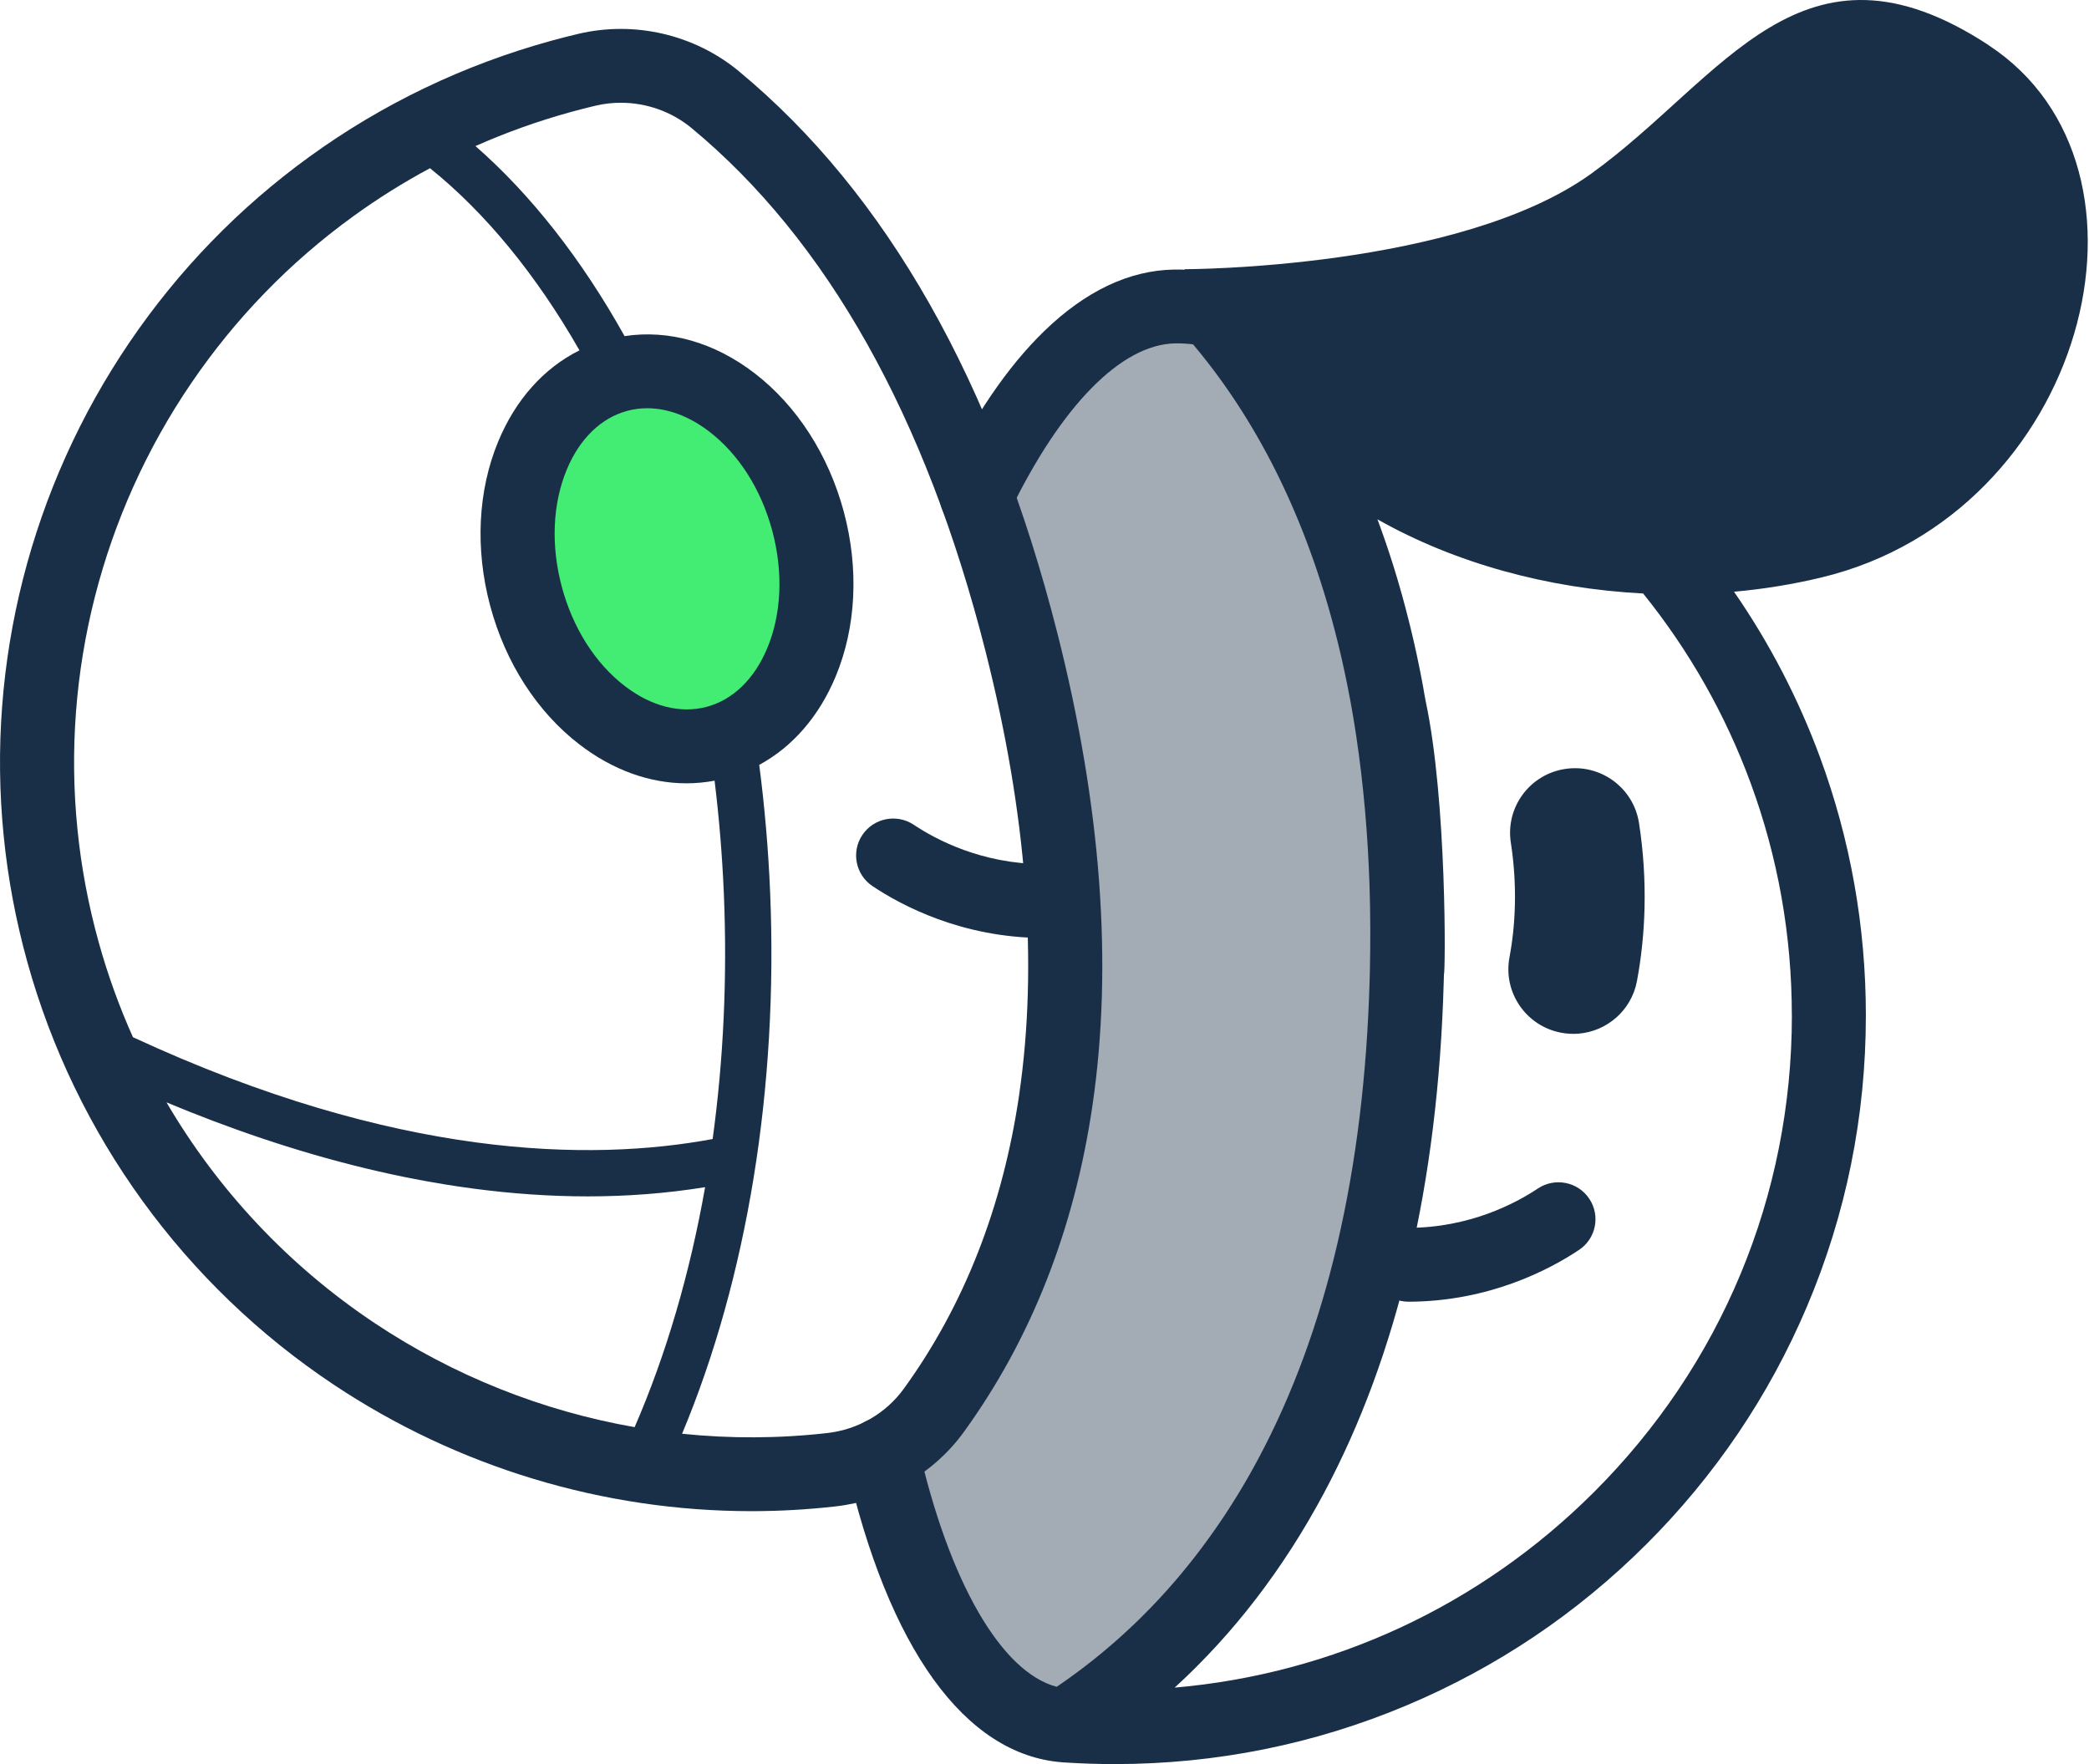 <svg width="135" height="114" viewBox="0 0 135 114" fill="none" xmlns="http://www.w3.org/2000/svg">
<path d="M75.932 20.378C68.618 20.553 65.16 27.821 64.346 31.433C65.975 33.784 69.232 42.997 69.232 61.033C69.232 79.07 61.508 89.591 57.645 92.597C59.018 98.585 63.257 110.561 69.232 110.561C76.7 110.561 86.472 88.088 89.612 70.779C92.753 53.469 85.076 20.16 75.932 20.378Z" fill="#192F48" fill-opacity="0.4"/>
<ellipse cx="8.448" cy="11.101" rx="8.448" ry="11.101" transform="matrix(0.967 -0.253 0.255 0.967 32.625 27.282)" fill="#43EC72"/>
<path d="M128.528 2.926C116.42 -5.015 111.4 5.058 102.822 11.23C94.243 17.401 76.556 17.397 76.556 17.397C76.558 17.407 76.561 17.416 76.562 17.427C76.327 17.419 76.091 17.415 75.853 17.42C72.969 17.473 70.155 18.809 67.486 21.392C65.122 23.682 62.923 26.908 60.95 30.982C60.375 32.169 60.875 33.595 62.065 34.167C63.257 34.74 64.687 34.241 65.262 33.055C68.574 26.213 72.466 22.254 75.938 22.19C76.336 22.183 76.725 22.205 77.1 22.253C77.204 22.374 77.304 22.498 77.405 22.621C77.462 22.692 77.521 22.761 77.578 22.831C77.739 23.028 77.897 23.227 78.052 23.429C78.122 23.517 78.189 23.608 78.257 23.697C78.344 23.812 78.433 23.926 78.519 24.042C78.596 24.144 78.67 24.248 78.747 24.352C78.823 24.457 78.901 24.561 78.977 24.667C79.054 24.776 79.13 24.885 79.206 24.994C79.278 25.096 79.351 25.199 79.423 25.303C79.5 25.415 79.575 25.527 79.65 25.64C79.72 25.744 79.791 25.847 79.859 25.951C79.934 26.065 80.008 26.18 80.083 26.295C80.15 26.4 80.218 26.504 80.285 26.609C80.359 26.725 80.431 26.843 80.504 26.96C80.57 27.066 80.636 27.171 80.7 27.278C80.772 27.396 80.843 27.516 80.913 27.635C80.978 27.742 81.042 27.85 81.105 27.958C81.174 28.079 81.244 28.199 81.313 28.321C81.376 28.43 81.439 28.539 81.5 28.65C81.568 28.772 81.635 28.895 81.702 29.019C81.763 29.13 81.825 29.242 81.884 29.353C81.95 29.477 82.016 29.601 82.081 29.726C82.141 29.839 82.199 29.953 82.258 30.067C82.323 30.192 82.385 30.318 82.448 30.444C82.506 30.56 82.564 30.676 82.621 30.793C82.683 30.919 82.744 31.047 82.805 31.174C82.861 31.292 82.918 31.409 82.974 31.529C83.034 31.656 83.094 31.785 83.152 31.914C83.207 32.034 83.262 32.155 83.316 32.275C83.374 32.404 83.431 32.534 83.487 32.664C83.541 32.787 83.594 32.91 83.648 33.034C83.703 33.164 83.759 33.295 83.813 33.426C83.866 33.552 83.917 33.677 83.969 33.803C84.022 33.935 84.075 34.066 84.128 34.198C84.179 34.327 84.23 34.456 84.28 34.585C84.331 34.716 84.382 34.848 84.432 34.981C84.482 35.112 84.53 35.243 84.579 35.376C84.628 35.508 84.677 35.642 84.725 35.775C84.773 35.909 84.821 36.042 84.868 36.177C84.914 36.311 84.961 36.444 85.008 36.579C85.055 36.715 85.1 36.852 85.147 36.991C85.191 37.124 85.237 37.259 85.28 37.394C85.325 37.534 85.369 37.675 85.415 37.816C85.457 37.95 85.5 38.084 85.542 38.218C85.586 38.363 85.629 38.507 85.673 38.651C85.713 38.785 85.754 38.919 85.793 39.053C85.836 39.201 85.878 39.349 85.92 39.498C85.958 39.632 85.996 39.766 86.033 39.899C86.075 40.051 86.115 40.205 86.156 40.357C86.192 40.49 86.228 40.622 86.262 40.756C86.303 40.912 86.343 41.069 86.382 41.227C86.416 41.359 86.449 41.49 86.481 41.623C86.521 41.785 86.559 41.947 86.598 42.111C86.629 42.241 86.66 42.37 86.69 42.501C86.729 42.671 86.766 42.842 86.803 43.014C86.831 43.139 86.86 43.263 86.886 43.388C86.924 43.57 86.962 43.752 87 43.935C87.024 44.053 87.049 44.17 87.073 44.288C87.114 44.491 87.152 44.696 87.191 44.9C87.211 44.999 87.23 45.097 87.249 45.196C87.305 45.5 87.36 45.806 87.413 46.114C87.497 46.603 87.576 47.098 87.65 47.597C88.111 50.66 88.398 53.909 88.506 57.277C88.562 59.029 88.569 60.86 88.528 62.719C88.523 62.933 88.517 63.145 88.511 63.356C88.162 75.597 85.742 85.998 81.316 94.27C81.21 94.467 81.104 94.663 80.997 94.856C80.961 94.921 80.925 94.984 80.89 95.048C80.818 95.177 80.745 95.307 80.672 95.436C80.629 95.512 80.584 95.586 80.54 95.663C80.473 95.778 80.406 95.894 80.339 96.009C80.292 96.088 80.244 96.167 80.196 96.246C80.131 96.356 80.066 96.464 79.999 96.573C79.95 96.654 79.9 96.734 79.849 96.815C79.785 96.92 79.719 97.025 79.653 97.13C79.601 97.212 79.549 97.292 79.497 97.373C79.431 97.476 79.367 97.577 79.301 97.679C79.248 97.76 79.194 97.841 79.141 97.922C79.075 98.022 79.009 98.121 78.942 98.22C78.887 98.301 78.832 98.382 78.777 98.462C78.71 98.56 78.644 98.658 78.576 98.755C78.519 98.835 78.463 98.915 78.407 98.995C78.338 99.091 78.271 99.186 78.203 99.282C78.146 99.362 78.089 99.441 78.032 99.519C77.963 99.614 77.894 99.708 77.825 99.802C77.767 99.881 77.709 99.958 77.65 100.036C77.579 100.129 77.51 100.222 77.439 100.315C77.381 100.391 77.322 100.469 77.262 100.545C77.19 100.637 77.118 100.729 77.047 100.821C76.987 100.896 76.928 100.971 76.868 101.046C76.795 101.138 76.722 101.229 76.648 101.318C76.588 101.392 76.528 101.466 76.467 101.539C76.393 101.63 76.318 101.719 76.242 101.81C76.181 101.881 76.121 101.954 76.06 102.026C75.984 102.115 75.907 102.205 75.829 102.294C75.768 102.364 75.707 102.435 75.646 102.504C75.567 102.593 75.488 102.683 75.408 102.771C75.347 102.839 75.287 102.907 75.226 102.974C75.144 103.063 75.062 103.153 74.98 103.241C74.921 103.307 74.861 103.371 74.8 103.436C74.715 103.526 74.628 103.616 74.543 103.705C74.485 103.767 74.426 103.828 74.367 103.89C74.276 103.984 74.186 104.076 74.093 104.169C74.038 104.225 73.983 104.281 73.928 104.336C73.829 104.436 73.728 104.534 73.628 104.633C73.58 104.681 73.532 104.729 73.483 104.776C73.358 104.898 73.231 105.017 73.106 105.137C73.081 105.161 73.056 105.184 73.031 105.207C72.878 105.35 72.725 105.492 72.57 105.633C72.548 105.654 72.524 105.675 72.5 105.696C72.369 105.814 72.238 105.932 72.106 106.048C72.057 106.091 72.007 106.134 71.957 106.177C71.851 106.27 71.743 106.363 71.635 106.455C71.576 106.505 71.516 106.555 71.456 106.605C71.357 106.689 71.258 106.772 71.159 106.855C71.094 106.908 71.028 106.961 70.963 107.014C70.867 107.092 70.772 107.169 70.677 107.246C70.607 107.301 70.538 107.354 70.469 107.409C70.376 107.483 70.283 107.556 70.188 107.629C70.116 107.684 70.044 107.738 69.973 107.793C69.879 107.864 69.787 107.935 69.692 108.004C69.62 108.059 69.545 108.113 69.471 108.168C69.378 108.236 69.285 108.305 69.191 108.372C69.115 108.427 69.04 108.48 68.965 108.534C68.871 108.601 68.778 108.667 68.684 108.732C68.608 108.786 68.531 108.838 68.454 108.891C68.398 108.929 68.343 108.966 68.287 109.004C64.715 108.063 61.337 102.242 59.343 93.465C59.051 92.181 57.768 91.374 56.479 91.665C55.19 91.956 54.381 93.234 54.673 94.519C57.401 106.528 62.365 113.405 68.646 113.884C68.657 113.884 68.669 113.884 68.68 113.887C68.742 113.891 68.803 113.895 68.87 113.899C69.908 113.965 70.968 114 72.021 114C78.576 114 84.935 112.721 90.923 110.197C96.705 107.76 101.899 104.273 106.358 99.831C110.817 95.388 114.318 90.215 116.764 84.453C119.297 78.487 120.58 72.15 120.58 65.619C120.58 59.889 119.584 54.278 117.62 48.946C116.22 45.149 114.356 41.563 112.061 38.24C113.983 38.066 115.885 37.758 117.742 37.309C134.731 33.209 140.629 10.87 128.522 2.929L128.528 2.926ZM115.799 65.617C115.799 77.267 111.246 88.218 102.978 96.455C95.634 103.771 86.139 108.168 75.914 109.058C75.953 109.022 75.991 108.985 76.029 108.949C76.191 108.8 76.351 108.65 76.511 108.498C76.574 108.44 76.635 108.38 76.697 108.322C76.895 108.131 77.092 107.94 77.286 107.746C77.297 107.735 77.308 107.724 77.318 107.713C77.524 107.508 77.727 107.299 77.929 107.088C77.985 107.03 78.04 106.971 78.097 106.912C78.251 106.75 78.403 106.586 78.555 106.423C78.609 106.364 78.663 106.307 78.716 106.249C78.913 106.033 79.108 105.814 79.302 105.594C79.319 105.575 79.336 105.554 79.354 105.534C79.53 105.332 79.704 105.128 79.878 104.922C79.932 104.858 79.987 104.792 80.041 104.728C80.188 104.551 80.333 104.373 80.478 104.194C80.523 104.138 80.569 104.083 80.613 104.027C80.797 103.797 80.979 103.564 81.16 103.331C81.192 103.289 81.225 103.246 81.256 103.204C81.406 103.009 81.554 102.812 81.7 102.613C81.751 102.542 81.803 102.472 81.855 102.401C81.997 102.207 82.138 102.01 82.278 101.812C82.313 101.763 82.349 101.714 82.384 101.664C82.555 101.42 82.724 101.174 82.891 100.926C82.931 100.867 82.97 100.808 83.008 100.749C83.139 100.554 83.268 100.357 83.398 100.158C83.445 100.082 83.495 100.008 83.543 99.933C83.684 99.711 83.825 99.488 83.964 99.263C83.985 99.228 84.007 99.194 84.028 99.159C84.186 98.901 84.343 98.64 84.498 98.378C84.54 98.306 84.58 98.235 84.622 98.164C84.74 97.964 84.856 97.761 84.969 97.558C85.014 97.481 85.057 97.403 85.1 97.326C85.25 97.057 85.398 96.788 85.544 96.516C90.321 87.587 92.931 76.476 93.299 63.491C93.304 63.311 93.309 63.131 93.314 62.952C93.412 62.926 93.514 51.786 92.133 45.309C92.069 45.004 92.026 44.696 91.969 44.39C91.953 44.299 91.935 44.207 91.918 44.114C91.876 43.894 91.834 43.675 91.791 43.456C91.772 43.361 91.753 43.266 91.734 43.17C91.682 42.918 91.63 42.667 91.577 42.417C91.566 42.367 91.556 42.317 91.546 42.268C91.481 41.972 91.415 41.677 91.348 41.383C91.329 41.301 91.31 41.22 91.29 41.137C91.24 40.921 91.189 40.707 91.136 40.492C91.112 40.395 91.088 40.299 91.064 40.203C91.009 39.984 90.954 39.766 90.897 39.547C90.877 39.474 90.859 39.401 90.84 39.328C90.765 39.043 90.688 38.76 90.611 38.478C90.591 38.409 90.571 38.341 90.552 38.272C90.491 38.055 90.428 37.839 90.366 37.624C90.339 37.53 90.31 37.435 90.282 37.34C90.223 37.14 90.162 36.941 90.1 36.742C90.074 36.658 90.049 36.573 90.023 36.491C89.936 36.218 89.849 35.945 89.759 35.674C89.745 35.629 89.729 35.584 89.714 35.539C89.637 35.31 89.561 35.082 89.482 34.855C89.451 34.765 89.418 34.675 89.387 34.586C89.321 34.397 89.253 34.209 89.186 34.022C89.154 33.935 89.122 33.846 89.09 33.759C89.065 33.692 89.041 33.626 89.016 33.559C94.045 36.406 100.066 38.042 106.186 38.352C109.161 42.045 111.496 46.158 113.129 50.59C114.9 55.394 115.796 60.45 115.796 65.618L115.799 65.617Z" fill="#192F48"/>
<path d="M68.331 40.914C64.224 24.727 57.299 12.511 47.751 4.605C44.885 2.231 41.005 1.328 37.375 2.187C36.786 2.326 36.192 2.478 35.608 2.639C29.953 4.198 24.701 6.718 19.997 10.128C15.453 13.421 11.544 17.453 8.377 22.109C1.997 31.494 -0.893 42.841 0.242 54.054C0.512 56.77 1.026 59.502 1.767 62.171C4.871 73.346 11.901 83.044 21.563 89.478C29.596 94.829 39.014 97.655 48.56 97.655C50.374 97.655 52.195 97.552 54.008 97.346C57.327 96.969 60.344 95.218 62.283 92.543C66.629 86.551 69.428 79.445 70.602 71.423C71.93 62.352 71.166 52.087 68.331 40.913V40.914ZM12.342 24.786C15.197 20.588 18.72 16.955 22.814 13.987C24.405 12.833 26.066 11.793 27.788 10.87C31.36 13.74 34.653 17.75 37.448 22.64C35.152 23.783 33.325 25.814 32.201 28.52C30.879 31.701 30.694 35.476 31.678 39.15C32.661 42.824 34.709 46.005 37.444 48.107C39.598 49.763 41.987 50.62 44.363 50.62C44.97 50.62 45.577 50.562 46.179 50.45C46.474 52.856 46.675 55.302 46.778 57.748C47.006 63.161 46.755 68.5 46.054 73.607C38.176 75.072 25.608 74.912 8.591 67.026C7.707 65.051 6.966 63.006 6.381 60.9C5.711 58.493 5.249 56.031 5.005 53.582C3.983 43.475 6.588 33.25 12.34 24.788L12.342 24.786ZM49.585 41.88C48.755 43.877 47.364 45.225 45.667 45.678C43.969 46.128 42.088 45.65 40.372 44.33C38.465 42.863 37.021 40.587 36.306 37.92C35.593 35.253 35.706 32.563 36.628 30.345C37.458 28.348 38.849 27 40.546 26.548C40.963 26.437 41.39 26.382 41.825 26.382C43.157 26.382 44.546 26.899 45.843 27.895C47.75 29.361 49.194 31.637 49.908 34.304C50.622 36.972 50.508 39.662 49.587 41.879L49.585 41.88ZM10.76 71.237C18.552 74.493 28.14 77.313 37.984 77.313C40.503 77.313 43.04 77.127 45.567 76.718C44.584 82.287 43.053 87.529 41.012 92.226C35.061 91.183 29.334 88.913 24.226 85.511C18.671 81.812 14.082 76.912 10.76 71.237ZM65.865 70.736C64.803 77.99 62.293 84.387 58.403 89.749C57.25 91.34 55.451 92.381 53.466 92.606C50.332 92.963 47.186 92.973 44.079 92.652C48.288 82.594 50.302 70.287 49.768 57.623C49.652 54.874 49.415 52.126 49.065 49.428C51.219 48.261 52.935 46.292 54.008 43.707C55.33 40.525 55.516 36.751 54.532 33.077C53.547 29.403 51.5 26.221 48.765 24.119C46.161 22.118 43.215 21.286 40.362 21.721C37.587 16.746 34.31 12.573 30.726 9.439C32.71 8.56 34.765 7.824 36.884 7.24C37.411 7.094 37.949 6.957 38.48 6.831C39.021 6.703 39.572 6.64 40.12 6.64C41.772 6.64 43.402 7.21 44.69 8.275C53.442 15.522 59.835 26.896 63.688 42.084C66.368 52.649 67.099 62.289 65.863 70.737L65.865 70.736Z" fill="#192F48"/>
<path d="M97.548 61.866C97.752 60.786 97.869 59.65 97.898 58.494C97.931 57.144 97.843 55.786 97.637 54.46C97.281 52.181 98.847 50.047 101.134 49.693C103.42 49.338 105.562 50.899 105.918 53.177C106.201 54.994 106.321 56.851 106.276 58.698C106.236 60.3 106.071 61.884 105.786 63.404C105.43 65.294 103.85 66.645 102.016 66.797C101.65 66.826 101.274 66.81 100.896 66.738C98.621 66.314 97.123 64.132 97.549 61.865L97.548 61.866Z" fill="#192F48"/>
<path d="M91.027 84.119C89.708 84.119 88.636 83.055 88.633 81.74C88.629 80.422 89.698 79.351 91.02 79.347C95.001 79.335 97.966 77.75 99.38 76.806C100.478 76.073 101.966 76.365 102.702 77.46C103.438 78.555 103.145 80.037 102.046 80.77C100.183 82.015 96.274 84.105 91.033 84.12H91.026L91.027 84.119Z" fill="#192F48"/>
<path d="M67.406 60.614H67.398C62.158 60.598 58.25 58.51 56.387 57.264C55.288 56.531 54.995 55.049 55.731 53.954C56.467 52.86 57.954 52.567 59.053 53.3C60.467 54.244 63.434 55.83 67.413 55.841C68.736 55.845 69.804 56.916 69.8 58.234C69.796 59.55 68.725 60.613 67.406 60.613V60.614Z" fill="#192F48"/>
</svg>
